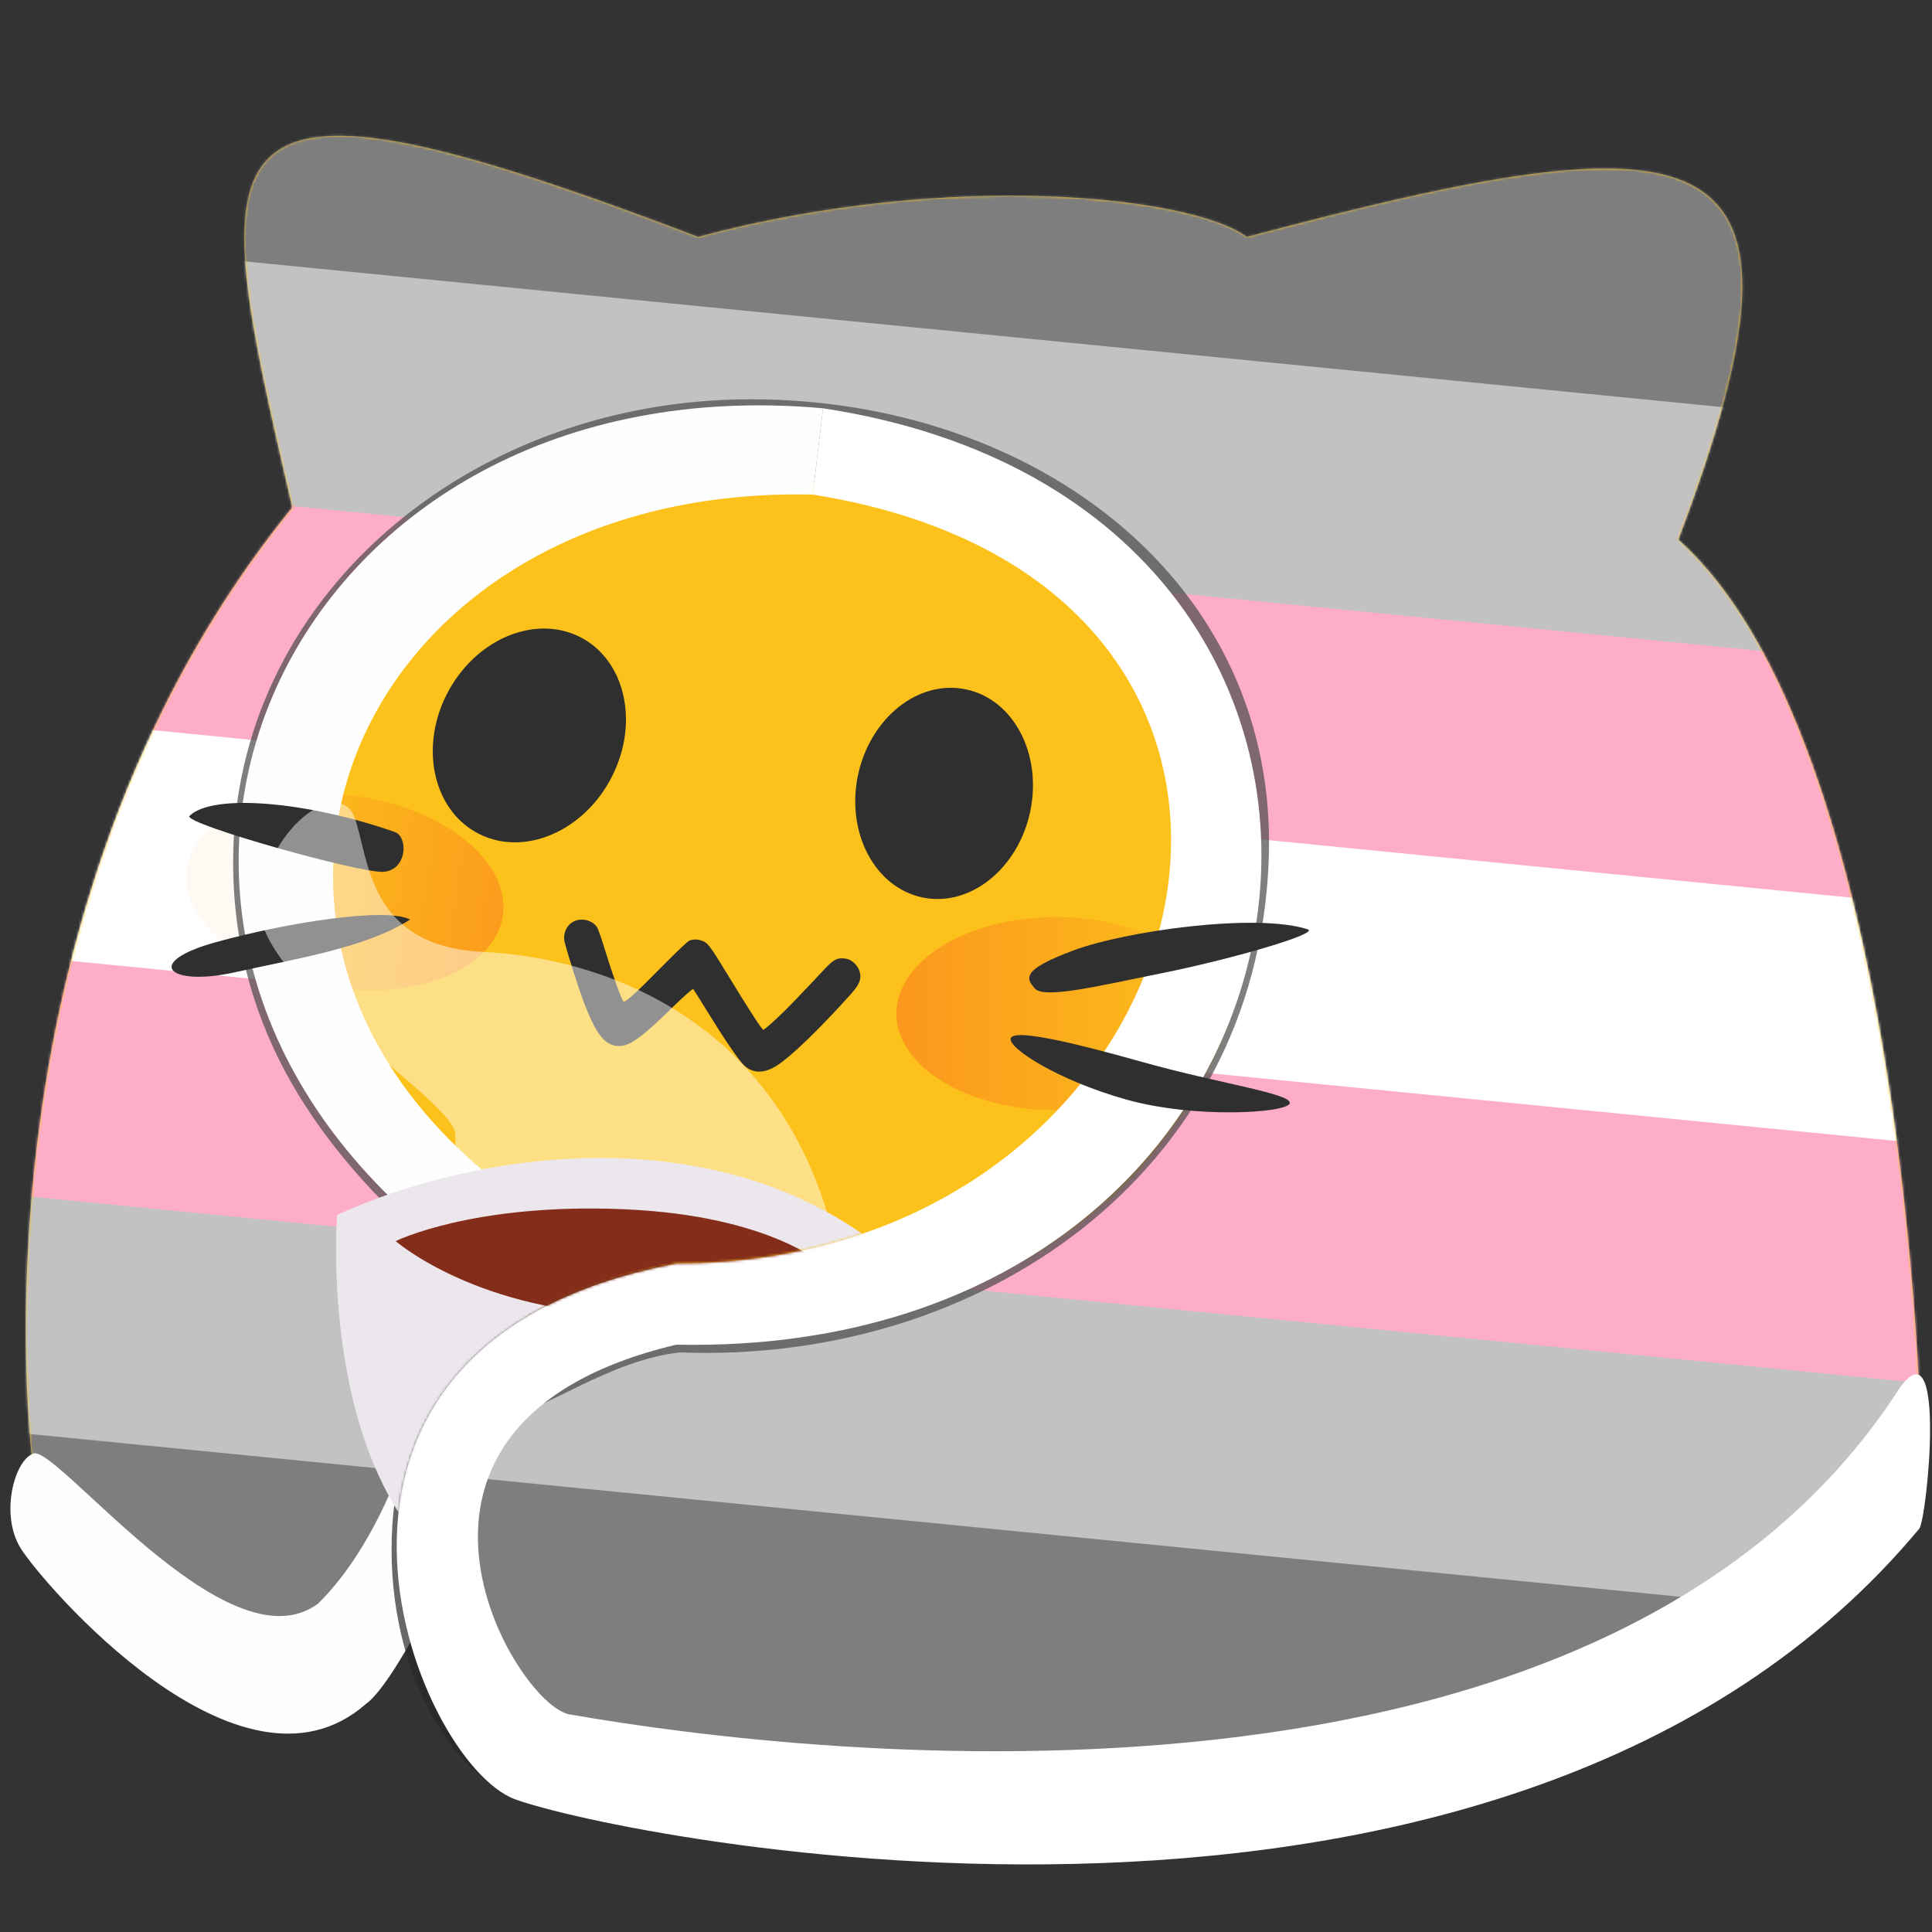 <svg xmlns="http://www.w3.org/2000/svg" width="750" height="750" fill="none"><rect width="100%" height="100%" fill="#333333" stroke="none"/><g clip-path="url(#a)"><path fill="#FCC21B" d="M113.5 196.999C-15 354.999 12.5 566.5 12.5 566.5 28 596 88 644 125 638c34.5-26 149.722 32.248 241.913 28.5 136.336-5.543 325.36-29.089 378.587-114.5 0 0-6-264-94-342.5C713 47 661.5 45 484 92c-20.5-15.5-114-26.5-213 0C73 16.5 79 49 113.5 196.998Z"/><mask id="b" width="736" height="637" x="10" y="52" maskUnits="userSpaceOnUse" style="mask-type:alpha"><path fill="#FF763A" d="M113.5 196.999C-15 354.999 12.5 566.5 12.5 566.5 28 596 88 644 125 638c19 2 69-99.5 49-162.5C63.5 418.001 66.5 139 313.5 162.5c247 23.501 223.5 345-16 353-118 2-150 104-78.5 151S659.5 690 745.5 552c0 0-6-264-94-342.5C713 47 661.5 45 484 92c-20.5-15.5-114-26.5-213 0C73 16.5 79 49 113.5 196.998Z"/></mask><g mask="url(#b)"><path fill="#7E7E7E" d="M-174.692-17.456 893.366 87.878 829.997 730.42-238.06 625.085z"/><path fill="#C2C2C2" d="M-183.71 73.982 884.348 179.316l-45.264 458.972-1068.059-105.335z"/><path fill="#FDADC8" d="M-192.809 166.244 875.249 271.578l-27.16 275.403L-219.97 441.647z"/><path fill="#fff" d="M-201.827 257.683 866.231 363.017l-9.056 91.834-1068.059-105.335z"/></g><ellipse cx="410" cy="393.5" fill="url(#c)" rx="62" ry="37.5"/><ellipse cx="62" cy="37.5" fill="url(#d)" fill-opacity=".78" rx="62" ry="37.5" transform="scale(-1 1) rotate(-8.525 2035.56 1505.956)"/><path fill="#494949" fill-opacity=".7" fill-rule="evenodd" d="M492.5 334.5c-5 121.5-112 195-228.5 190.5-54.5 6-97.5 76.5-97.5-41.5-41-36.5-76-82.251-76-149 0-101.897 91.095-179.5 201-179.5s205.482 70.592 201 179.5Zm-369 0C128.5 192.5 286 188 286 188c149-13 179.5 115.5 175 146.5C453.5 506 261 496 261 496l-60 23-5-46c-65.5-36.5-72.5-138.5-72.5-138.5Z" clip-rule="evenodd"/><path fill="#FFFEFE" d="M8 601c-8-13-2.5-33.5 4.5-36.5 7.5-6.5 75.5 84.5 111 58 40-39.5 55-130 42-145-151-126.5-51.5-337.5 154-319l-4 33.5C142 188 67 356 190 456.5c45 36-28.5 191.5-48 205C93 704.5 16 614 8 601Z"/><path fill="#282828" fill-opacity=".7" d="M180.5 590.5c-7.5 69 78.5 99.5 43 113-43.078 0-71.5-48.705-71.5-102s28-95 107-110.5c43.078 0-78.5 46.205-78.5 99.5Z"/><path fill="#fff" d="M745 593.5c3-3 11-82-8-54-114.5 177-419.5 143-516 126-21-3.699-86.5-113 41.5-143.5 269 5.5 313-324.5 57-363.5l-4 33.5c223.5 35.5 157 298.5-53 298.5C96 522 160.5 684 200 698.5s385.5 86.5 545-105Z"/><path fill="#2F2F2F" fill-rule="evenodd" d="M222.741 357.691c-2.847 1.408-4.349 4.914-3.509 8.19 1.224 4.77 5.135 17.067 7.134 22.424 4.97 13.323 8.508 17.793 14.055 17.761 4.135-.024 8.806-3.394 20.175-14.557 4.557-4.475 8.314-7.8 8.529-7.548.212.247 2.538 3.955 5.169 8.239 6.513 10.606 12.026 18.746 14.256 21.051 3.469 3.586 8.131 3.666 13.316.226 5.698-3.779 16.322-14.073 28.409-27.525 3.371-3.753 4.233-5.922 3.463-8.719-.641-2.329-2.971-4.633-5.089-5.031-3.262-.614-4.863.091-8.154 3.588-12.239 13.007-15.065 15.918-19.119 19.697-2.515 2.343-4.781 4.26-5.037 4.26-.572 0-5.377-7.417-14.301-22.074-5.729-9.409-7.047-11.262-8.571-12.05-1.952-1.01-4.025-1.185-5.838-.494-.631.241-5.288 4.644-10.347 9.785-10.793 10.966-14.65 14.449-15.288 13.809-.75-.752-4.118-10.116-6.805-18.92-1.389-4.552-2.88-8.9-3.312-9.662-1.604-2.829-5.991-4.005-9.136-2.45Z" clip-rule="evenodd"/><path fill="#2F2F2F" d="M399.934 315.037c-4.728 22.28-23.466 37.221-41.856 33.354-18.52-3.911-29.667-25.136-25.027-47.416 4.728-22.323 23.466-37.264 41.943-33.353 18.434 3.823 29.624 25.004 24.94 47.415ZM173.294 269.776c10.688-21.265 33.754-31.335 51.521-22.67 17.721 8.712 23.488 32.927 12.846 54.145-10.642 21.217-33.661 31.334-51.428 22.623-17.721-8.712-23.534-32.974-12.939-54.098Z"/><path fill="#2F2F2F" fill-rule="evenodd" d="M392.362 403.076c1.219-3.642 22.092 1.021 51.363 9.26 29.272 8.238 58.195 12.263 56.943 16.006-1.252 3.742-36.807 6.002-63.509-1.513-26.702-7.515-46.015-20.112-44.797-23.753ZM401.682 383.709c-3.581-4.12-4.921-7.307 15.061-14.769 19.982-7.463 70.587-14.673 90.878-8.201 5.018 1.6-29.472 11.569-55.785 16.887-26.312 5.319-46.572 10.203-50.154 6.083ZM159.212 356.972c-17.2 10.896-42.889 14.916-68.278 20.518-25.389 5.602-35.718-3.84-7.125-11.735 28.592-7.895 66.33-13.577 75.403-8.783ZM153.175 322.945c-33.834-11.813-70.82-15.096-79.72-6.12-.956 3.33 66 22.098 75.27 21.615 9.27-.483 9.963-13.571 4.45-15.495Z" clip-rule="evenodd"/><mask id="e" width="545" height="507" x="-90" y="192" maskUnits="userSpaceOnUse" style="mask-type:alpha"><path fill="#D9D9D9" d="M155.016 616.352C71.761 496.136-90 287-90 287s565-19.5 309-58.5l96.5-36.5c223.5 35.5 157 298.5-53 298.5-92.615 17.522-113.756 75.421-107.484 125.852C190.584 667.711 211.824 702.84 200 698.5c-17.529-6.434-39.98-41.915-44.984-82.148Z"/></mask><g mask="url(#e)"><path fill="#fff" fill-opacity=".47" d="m322.321 474.827-155.819-9.306s11.801-12.216 10.132-25.76c-1.67-13.545-80.049-60.473-75.817-90.378 4.232-29.906 31.162-47.253 36.795-32.112 5.633 15.142 4.778 50.132 49.74 52.23 44.962 2.098 112.43 24.752 134.969 105.326Z"/><path fill="#ECE7ED" fill-rule="evenodd" d="M130.842 471.653c53.619-24.699 150.018-39.851 216.155 16.781 0 0-.022 9.912-2.312 24.439 4.322-.034 56.219.622 43.456 52.088-13.314 53.691-74.515 40.693-75.649 25.661l.228-.554c-16.951 20.415-42.284 36.047-80.144 37.114-114.113 3.216-101.734-155.529-101.734-155.529Zm195.504 98.055c-1.666 10.363 26.216 33.496 41.729-2.236 15.898-36.623-14.52-40.367-27.686-33.686l-.325.823c-3.042 11.241-7.42 23.402-13.718 35.099Z" clip-rule="evenodd"/><path fill="#842D1A" d="M242.193 469.423c-58.631-2.509-88.591 12.377-88.591 12.377s32.418 28.257 94.109 28.686c61.692.429 73.683-18.126 73.683-18.126s-20.57-20.428-79.201-22.937Z"/></g></g><defs><linearGradient id="c" x1="348" x2="468" y1="392.5" y2="392.5" gradientUnits="userSpaceOnUse"><stop stop-color="#FB8C1E" stop-opacity=".79"/><stop offset="1" stop-color="#FB8C1E" stop-opacity=".07"/></linearGradient><linearGradient id="d" x1="0" x2="120" y1="36.5" y2="36.5" gradientUnits="userSpaceOnUse"><stop stop-color="#FB8C1E" stop-opacity=".9"/><stop offset=".776" stop-color="#FB8C1E" stop-opacity=".07"/></linearGradient><clipPath id="a"><path fill="#fff" d="M0 0h750v750H0z"/></clipPath></defs></svg>